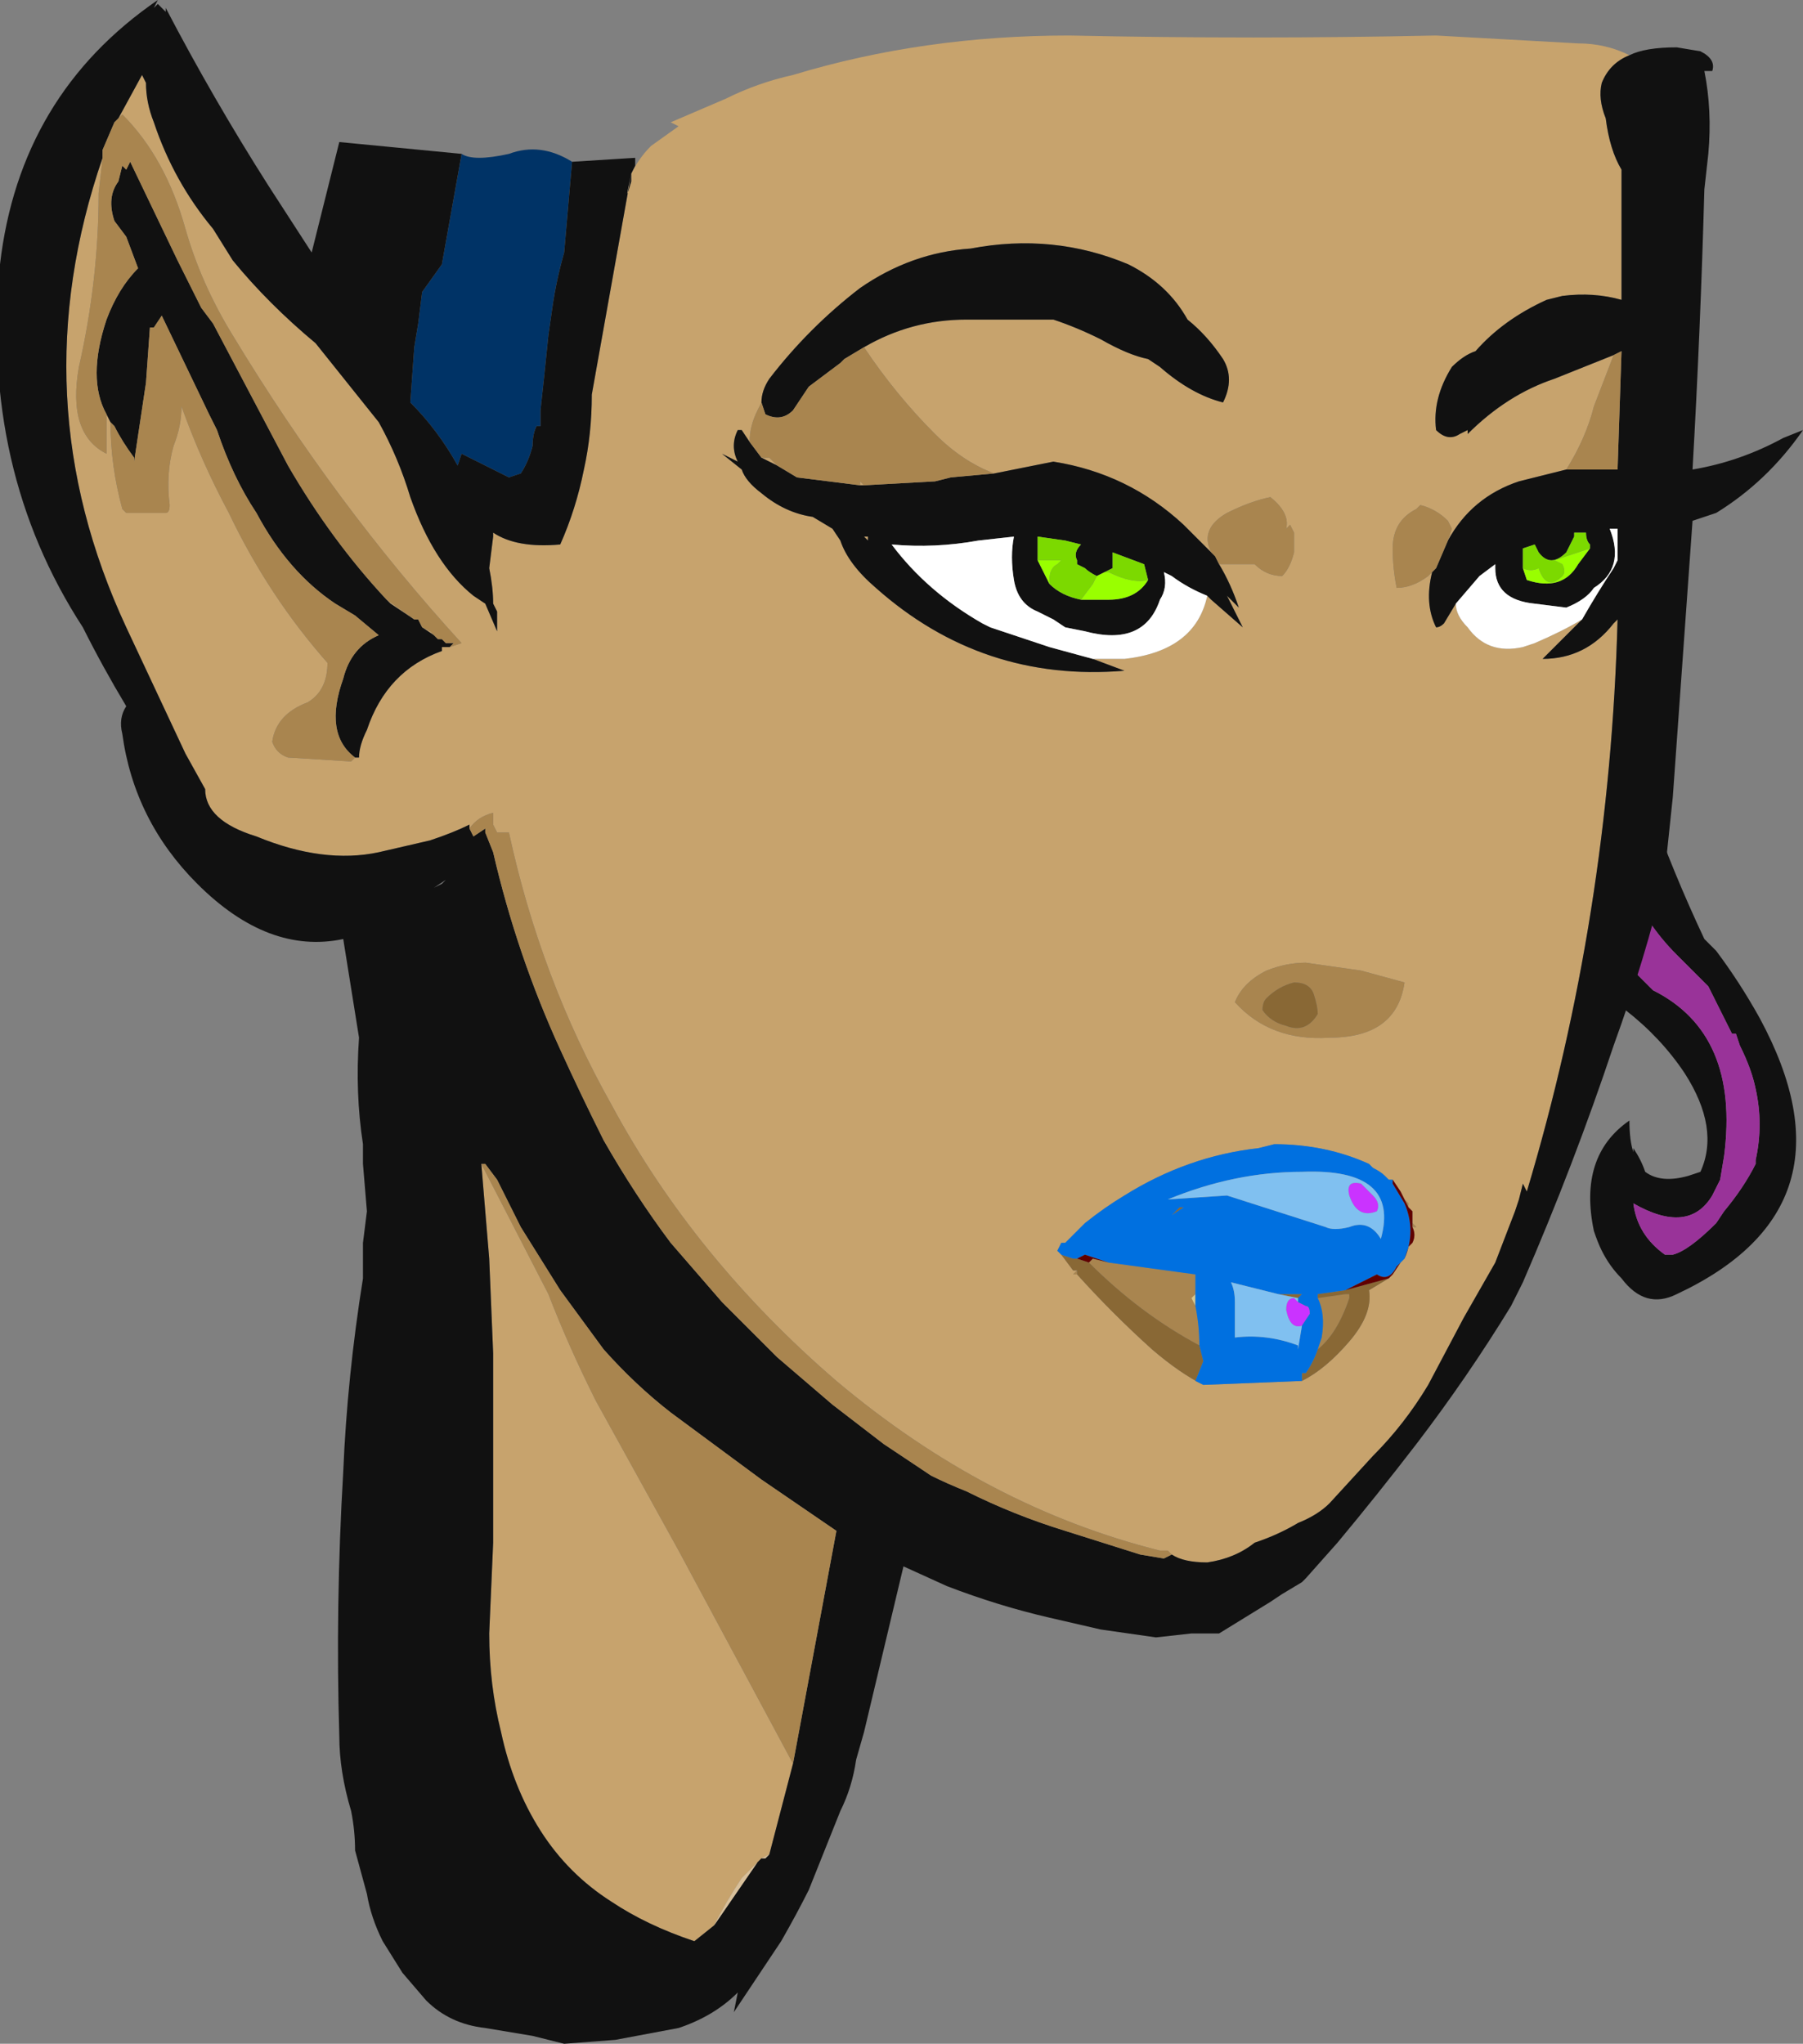 <?xml version="1.0" encoding="UTF-8" standalone="no"?>
<svg xmlns:ffdec="https://www.free-decompiler.com/flash" xmlns:xlink="http://www.w3.org/1999/xlink" ffdec:objectType="frame" height="181.3px" width="159.95px" xmlns="http://www.w3.org/2000/svg">
  <rect width="100%" height="100%" fill="#808080" stroke="none"/>
  <g transform="matrix(1.0, 0.0, 0.0, 1.0, 80.15, 65.45)">
    <use ffdec:characterId="1790" height="25.9" transform="matrix(7.0, 0.0, 0.0, 7.0, -80.15, -65.45)" width="22.85" xlink:href="#shape0"/>
  </g>
  <defs>
    <g id="shape0" transform="matrix(1.0, 0.0, 0.0, 1.0, 11.45, 9.35)">
      <path d="M9.2 1.85 L9.45 0.85 Q9.75 1.7 10.15 2.55 L10.3 2.7 Q10.6 3.1 10.85 3.55 12.15 5.95 9.8 7.05 9.4 7.25 9.1 6.85 8.95 6.7 8.85 6.5 8.8 6.4 8.75 6.25 8.55 5.3 9.2 4.85 9.2 5.1 9.25 5.25 L9.25 5.2 Q9.35 5.35 9.4 5.5 9.6 5.65 9.95 5.55 L10.1 5.5 Q10.35 4.95 9.9 4.25 9.6 3.8 9.15 3.45 L9.0 2.8 9.05 2.75 9.5 3.2 Q10.6 3.75 10.4 5.3 L10.35 5.6 10.25 5.8 Q9.95 6.3 9.25 5.9 9.3 6.3 9.65 6.55 L9.7 6.55 9.75 6.55 Q9.95 6.5 10.3 6.15 L10.4 6.0 Q10.65 5.7 10.8 5.4 L10.8 5.35 Q10.9 4.9 10.8 4.45 10.75 4.2 10.6 3.9 L10.55 3.75 10.5 3.75 10.2 3.15 9.8 2.75 Q9.4 2.35 9.2 1.85" fill="#111111" fill-rule="evenodd" stroke="none"/>
      <path d="M9.0 2.8 L9.2 1.85 Q9.4 2.35 9.8 2.75 L10.2 3.15 10.5 3.75 10.55 3.75 10.6 3.9 Q10.75 4.2 10.8 4.45 10.9 4.9 10.8 5.35 L10.8 5.4 Q10.65 5.7 10.4 6.0 L10.3 6.15 Q9.95 6.5 9.75 6.55 L9.7 6.55 9.65 6.55 Q9.3 6.3 9.25 5.9 9.95 6.3 10.25 5.8 L10.35 5.6 10.4 5.3 Q10.6 3.75 9.5 3.2 L9.05 2.75 9.0 2.8" fill="#993399" fill-rule="evenodd" stroke="none"/>
      <path d="M-3.45 -7.15 Q-3.35 -7.35 -3.2 -7.5 L-2.85 -7.75 -2.95 -7.8 -2.25 -8.1 Q-1.85 -8.3 -1.4 -8.4 0.25 -8.9 2.1 -8.9 4.45 -8.85 6.75 -8.9 L8.55 -8.8 Q8.9 -8.8 9.2 -8.65 8.95 -8.55 8.85 -8.3 8.8 -8.1 8.9 -7.85 8.95 -7.45 9.1 -7.2 L9.1 -5.55 Q8.75 -5.65 8.35 -5.6 L8.15 -5.55 Q7.6 -5.3 7.25 -4.9 7.1 -4.85 6.95 -4.7 6.7 -4.3 6.75 -3.9 6.9 -3.75 7.05 -3.85 L7.15 -3.9 7.15 -3.85 Q7.65 -4.35 8.25 -4.55 L9.0 -4.85 8.75 -4.2 Q8.65 -3.8 8.4 -3.4 L7.8 -3.25 Q7.2 -3.05 6.9 -2.5 L6.95 -2.65 6.9 -2.75 Q6.75 -2.9 6.55 -2.95 L6.5 -2.9 Q6.2 -2.75 6.2 -2.4 6.2 -2.15 6.25 -1.9 6.45 -1.9 6.65 -2.05 L6.7 -2.1 Q6.6 -1.7 6.75 -1.4 6.8 -1.4 6.85 -1.45 L7.0 -1.7 Q7.0 -1.55 7.15 -1.4 7.4 -1.05 7.85 -1.15 L8.0 -1.2 Q8.35 -1.35 8.6 -1.5 L8.1 -1.0 Q8.65 -1.0 9.0 -1.45 L9.05 -1.5 Q8.95 2.25 7.9 5.75 L7.85 5.65 7.8 5.85 7.75 6.0 7.5 6.65 7.1 7.35 6.65 8.2 Q6.35 8.7 5.95 9.1 L5.4 9.7 Q5.25 9.85 5.0 9.95 4.75 10.1 4.45 10.2 4.2 10.4 3.85 10.45 3.55 10.45 3.4 10.35 L3.35 10.3 3.25 10.3 Q1.05 9.75 -0.85 8.15 -2.65 6.6 -3.7 4.65 -4.6 3.05 -5.0 1.2 L-5.15 1.2 -5.2 1.1 -5.2 0.95 Q-5.4 1.0 -5.5 1.15 L-5.5 1.1 Q-5.7 1.2 -6.0 1.3 L-6.65 1.45 Q-7.35 1.6 -8.2 1.25 -8.85 1.05 -8.85 0.65 L-9.1 0.2 -9.85 -1.4 Q-11.2 -4.3 -10.15 -7.35 L-10.2 -6.9 Q-10.2 -5.8 -10.45 -4.7 -10.6 -3.85 -10.1 -3.6 L-10.1 -4.1 -10.05 -4.0 Q-10.05 -3.45 -9.9 -2.9 L-9.85 -2.85 -9.35 -2.85 Q-9.3 -2.85 -9.3 -2.95 -9.35 -3.35 -9.25 -3.7 -9.15 -3.95 -9.15 -4.2 -8.9 -3.5 -8.55 -2.85 -8.05 -1.8 -7.3 -0.95 -7.3 -0.6 -7.55 -0.45 -7.95 -0.3 -8.0 0.05 -7.95 0.2 -7.8 0.25 L-7.0 0.3 -6.95 0.25 -6.9 0.25 Q-6.9 0.1 -6.8 -0.1 -6.55 -0.85 -5.85 -1.1 L-5.85 -1.15 -5.75 -1.15 -5.6 -1.2 Q-7.2 -2.95 -8.5 -5.1 -8.9 -5.75 -9.1 -6.45 -9.35 -7.35 -9.9 -7.9 L-10.0 -7.8 -9.95 -7.85 -9.65 -8.4 -9.6 -8.3 Q-9.6 -8.05 -9.5 -7.8 -9.25 -7.05 -8.75 -6.45 L-8.5 -6.05 Q-8.05 -5.5 -7.45 -5.0 -7.05 -4.5 -6.65 -4.0 -6.4 -3.55 -6.25 -3.05 -5.95 -2.2 -5.45 -1.8 L-5.3 -1.7 -5.15 -1.35 -5.15 -1.6 -5.2 -1.7 Q-5.2 -1.9 -5.25 -2.15 L-5.2 -2.55 -5.2 -2.6 Q-4.9 -2.4 -4.35 -2.45 -4.15 -2.9 -4.05 -3.4 -3.95 -3.85 -3.95 -4.35 L-3.45 -7.15 Q-3.55 -6.7 -3.45 -7.05 L-3.45 -7.15 M-0.5 -4.95 Q0.1 -5.3 0.8 -5.3 L1.9 -5.3 Q2.2 -5.2 2.5 -5.05 2.85 -4.85 3.1 -4.8 L3.25 -4.7 Q3.65 -4.35 4.05 -4.25 4.2 -4.55 4.05 -4.8 3.85 -5.1 3.6 -5.3 3.35 -5.75 2.85 -6.0 1.9 -6.4 0.85 -6.2 0.1 -6.15 -0.55 -5.7 -1.2 -5.2 -1.7 -4.55 -1.8 -4.4 -1.8 -4.25 L-1.85 -4.15 Q-1.95 -3.95 -1.95 -3.75 L-2.05 -3.9 -2.1 -3.9 Q-2.2 -3.7 -2.1 -3.5 L-2.3 -3.6 -2.05 -3.4 Q-2.0 -3.25 -1.8 -3.1 -1.5 -2.85 -1.15 -2.8 L-0.9 -2.65 -0.8 -2.5 Q-0.7 -2.2 -0.35 -1.9 1.0 -0.7 2.8 -0.85 L2.4 -1.0 2.8 -1.0 Q3.7 -1.1 3.85 -1.8 L3.9 -1.75 4.3 -1.4 4.1 -1.8 4.25 -1.65 Q4.15 -1.95 4.0 -2.2 L4.45 -2.2 Q4.6 -2.05 4.8 -2.05 4.9 -2.15 4.95 -2.35 L4.95 -2.6 4.9 -2.7 4.85 -2.65 Q4.9 -2.85 4.65 -3.05 4.4 -3.0 4.1 -2.85 3.75 -2.65 3.9 -2.35 L3.55 -2.7 Q2.85 -3.35 1.9 -3.5 L1.15 -3.35 Q0.75 -3.5 0.4 -3.85 -0.1 -4.35 -0.5 -4.95 M-5.95 -1.3 L-6.1 -1.4 -6.0 -1.35 -5.95 -1.3 M-6.2 -1.5 L-6.5 -1.7 -6.55 -1.75 -6.2 -1.5 M-1.8 -3.55 L-1.7 -3.55 -1.6 -3.45 -1.8 -3.55 M-0.55 -3.2 L-0.55 -3.25 -0.5 -3.2 -0.55 -3.2 M-0.45 -2.5 L-0.5 -2.55 -0.45 -2.55 -0.45 -2.5 M-1.4 -1.45 L-1.4 -1.45 M-5.35 5.4 L-4.5 7.05 Q-4.25 7.7 -3.9 8.4 L-2.85 10.3 -1.4 13.0 -1.7 14.15 -1.8 14.2 -1.85 14.25 -2.05 14.45 Q-2.25 14.75 -2.4 15.05 L-2.65 15.25 Q-3.25 15.05 -3.7 14.75 -4.25 14.4 -4.6 13.85 -4.95 13.3 -5.1 12.6 -5.25 12.0 -5.25 11.35 L-5.2 10.2 -5.2 7.8 -5.25 6.6 -5.35 5.4 M6.35 3.1 L5.8 2.95 5.1 2.85 Q4.85 2.85 4.6 2.95 4.3 3.1 4.2 3.35 4.65 3.85 5.4 3.8 6.25 3.8 6.35 3.1 M6.2 5.6 L6.15 5.6 6.1 5.55 Q6.05 5.5 5.95 5.45 L5.9 5.4 Q5.35 5.15 4.7 5.15 L4.5 5.2 Q3.6 5.3 2.8 5.8 2.55 5.95 2.3 6.15 L2.05 6.4 2.0 6.4 1.95 6.5 2.0 6.55 2.15 6.75 2.2 6.75 2.15 6.8 2.2 6.8 Q2.65 7.3 3.15 7.75 3.5 8.05 3.8 8.2 L5.05 8.15 Q5.35 8.0 5.65 7.65 5.95 7.3 5.9 7.0 L6.15 6.85 6.2 6.8 6.3 6.65 6.35 6.6 6.4 6.45 6.45 6.4 Q6.5 6.3 6.45 6.2 L6.5 6.2 6.45 6.15 6.45 6.0 6.4 5.95 6.4 5.9 6.35 5.85 6.3 5.75 6.2 5.6 M0.95 4.65 L0.95 4.65" fill="#c7a36d" fill-rule="evenodd" stroke="none"/>
      <path d="M-5.6 -7.4 Q-5.45 -7.3 -5.0 -7.4 -4.6 -7.55 -4.2 -7.3 L-4.3 -6.15 Q-4.4 -5.8 -4.45 -5.45 L-4.5 -5.1 Q-4.55 -4.6 -4.6 -4.15 L-4.6 -3.95 -4.65 -3.95 Q-4.7 -3.85 -4.7 -3.7 -4.75 -3.5 -4.85 -3.35 L-5.0 -3.3 -5.6 -3.6 -5.65 -3.45 Q-5.9 -3.9 -6.25 -4.25 L-6.2 -4.95 -6.15 -5.25 -6.1 -5.65 -5.85 -6.0 -5.6 -7.4" fill="#003366" fill-rule="evenodd" stroke="none"/>
      <path d="M9.2 -8.65 Q9.4 -8.75 9.8 -8.75 L10.1 -8.7 Q10.3 -8.6 10.25 -8.45 L10.15 -8.45 Q10.25 -7.95 10.2 -7.4 L10.15 -6.95 Q10.1 -5.15 10.0 -3.4 10.6 -3.5 11.15 -3.8 L11.4 -3.9 Q10.95 -3.25 10.3 -2.85 L10.0 -2.75 9.75 0.75 9.65 1.7 9.65 1.75 Q9.4 2.8 9.0 3.9 8.5 5.4 7.85 6.9 L7.7 7.2 Q7.15 8.1 6.5 8.95 6.0 9.6 5.5 10.2 L5.1 10.65 5.05 10.7 4.8 10.85 4.65 10.95 4.0 11.35 3.65 11.35 3.2 11.4 2.5 11.3 1.85 11.15 Q1.2 11.0 0.55 10.75 L0.0 10.5 -0.5 12.6 -0.6 12.95 Q-0.65 13.3 -0.8 13.6 L-1.2 14.6 Q-1.35 14.9 -1.55 15.25 L-2.15 16.15 -2.1 15.9 Q-2.4 16.2 -2.85 16.35 L-3.65 16.5 -4.3 16.55 -4.7 16.45 -5.3 16.35 Q-5.75 16.3 -6.05 16.0 L-6.35 15.65 -6.6 15.25 Q-6.75 14.95 -6.8 14.65 L-6.95 14.1 Q-6.95 13.85 -7.0 13.6 -7.15 13.1 -7.15 12.65 -7.2 11.0 -7.1 9.3 -7.05 8.1 -6.85 6.85 L-6.85 6.4 -6.8 6.0 -6.85 5.4 -6.85 5.15 Q-6.95 4.5 -6.9 3.8 L-7.1 2.55 Q-8.05 2.75 -8.95 1.85 -9.75 1.05 -9.9 -0.05 -9.95 -0.25 -9.85 -0.4 -10.15 -0.9 -10.4 -1.4 -11.7 -3.4 -11.45 -6.0 -11.2 -8.15 -9.45 -9.35 L-9.5 -9.25 -9.45 -9.3 -9.35 -9.2 -9.35 -9.25 Q-8.75 -8.1 -8.05 -7.0 L-7.5 -6.15 -7.15 -7.55 -5.6 -7.4 -5.85 -6.0 -6.1 -5.65 -6.15 -5.25 -6.2 -4.95 -6.25 -4.25 Q-5.9 -3.9 -5.65 -3.45 L-5.6 -3.6 -5.0 -3.3 -4.85 -3.35 Q-4.75 -3.5 -4.7 -3.7 -4.7 -3.85 -4.65 -3.95 L-4.6 -3.95 -4.6 -4.15 Q-4.55 -4.6 -4.5 -5.1 L-4.45 -5.45 Q-4.4 -5.8 -4.3 -6.15 L-4.2 -7.3 -3.4 -7.35 -3.4 -7.25 -3.45 -7.15 -3.95 -4.35 Q-3.95 -3.85 -4.05 -3.4 -4.15 -2.9 -4.35 -2.45 -4.9 -2.4 -5.2 -2.6 L-5.2 -2.55 -5.25 -2.15 Q-5.2 -1.9 -5.2 -1.7 L-5.15 -1.6 -5.15 -1.35 -5.3 -1.7 -5.45 -1.8 Q-5.95 -2.2 -6.25 -3.05 -6.4 -3.55 -6.65 -4.0 -7.05 -4.5 -7.45 -5.0 -8.05 -5.5 -8.5 -6.05 L-8.75 -6.45 Q-9.25 -7.05 -9.5 -7.8 -9.6 -8.05 -9.6 -8.3 L-9.65 -8.4 -9.95 -7.85 -10.0 -7.8 -10.15 -7.45 -10.15 -7.35 Q-11.2 -4.3 -9.85 -1.4 L-9.1 0.2 -8.85 0.65 Q-8.85 1.05 -8.2 1.25 -7.35 1.6 -6.65 1.45 L-6.0 1.3 Q-5.7 1.2 -5.5 1.1 L-5.5 1.15 -5.45 1.25 -5.3 1.15 -5.3 1.2 -5.2 1.45 Q-4.9 2.75 -4.35 3.95 -4.1 4.5 -3.8 5.1 -3.4 5.8 -2.95 6.4 L-2.3 7.15 -1.6 7.85 -0.9 8.45 -0.25 8.95 0.35 9.35 Q0.55 9.45 0.8 9.55 1.4 9.85 2.05 10.05 L3.0 10.35 3.3 10.4 3.4 10.35 Q3.55 10.45 3.85 10.45 4.2 10.4 4.45 10.2 4.75 10.1 5.0 9.95 5.25 9.85 5.4 9.7 L5.95 9.1 Q6.35 8.7 6.65 8.2 L7.1 7.35 7.5 6.65 7.75 6.0 7.8 5.85 7.85 5.65 7.9 5.75 Q8.95 2.25 9.05 -1.5 L9.0 -1.45 Q8.65 -1.0 8.1 -1.0 L8.6 -1.5 Q8.8 -1.85 9.0 -2.15 L9.05 -2.25 9.05 -2.65 8.95 -2.65 Q9.15 -2.15 8.75 -1.9 8.65 -1.75 8.4 -1.65 L8.0 -1.7 Q7.5 -1.75 7.5 -2.15 L7.5 -2.2 7.3 -2.05 7.0 -1.7 6.85 -1.45 Q6.8 -1.4 6.75 -1.4 6.6 -1.7 6.7 -2.1 L6.75 -2.15 6.9 -2.5 Q7.2 -3.05 7.8 -3.25 L8.4 -3.4 9.05 -3.4 9.1 -4.9 9.0 -4.85 8.25 -4.55 Q7.65 -4.35 7.15 -3.85 L7.15 -3.9 7.05 -3.85 Q6.9 -3.75 6.75 -3.9 6.7 -4.3 6.95 -4.7 7.1 -4.85 7.25 -4.9 7.6 -5.3 8.15 -5.55 L8.35 -5.6 Q8.75 -5.65 9.1 -5.55 L9.1 -7.2 Q8.95 -7.45 8.9 -7.85 8.8 -8.1 8.85 -8.3 8.95 -8.55 9.2 -8.65 M-5.75 -1.15 L-5.85 -1.15 -5.85 -1.1 Q-6.55 -0.85 -6.8 -0.1 -6.9 0.1 -6.9 0.25 L-6.95 0.25 Q-7.35 -0.05 -7.1 -0.75 -7.0 -1.15 -6.65 -1.3 L-6.95 -1.55 -7.2 -1.7 Q-7.8 -2.1 -8.2 -2.85 -8.5 -3.3 -8.7 -3.9 L-8.8 -4.1 -9.4 -5.35 -9.5 -5.2 -9.55 -5.2 -9.6 -4.5 -9.75 -3.5 -9.75 -3.55 Q-9.9 -3.75 -10.0 -3.95 L-10.05 -4.0 -10.1 -4.1 Q-10.35 -4.55 -10.1 -5.3 -9.95 -5.7 -9.7 -5.95 L-9.85 -6.35 -10.0 -6.55 Q-10.1 -6.85 -9.95 -7.05 L-9.9 -7.25 -9.85 -7.2 -9.8 -7.3 -9.2 -6.05 -8.9 -5.45 -8.75 -5.25 -7.8 -3.45 Q-7.25 -2.5 -6.55 -1.75 L-6.5 -1.7 -6.2 -1.5 -6.15 -1.5 -6.1 -1.4 -5.95 -1.3 -5.9 -1.25 -5.85 -1.25 -5.8 -1.2 -5.7 -1.2 -5.75 -1.15 M-1.8 -4.25 Q-1.8 -4.4 -1.7 -4.55 -1.2 -5.2 -0.55 -5.7 0.1 -6.15 0.85 -6.2 1.9 -6.4 2.85 -6.0 3.35 -5.75 3.6 -5.3 3.85 -5.1 4.05 -4.8 4.2 -4.55 4.05 -4.25 3.65 -4.35 3.25 -4.7 L3.1 -4.8 Q2.85 -4.85 2.5 -5.05 2.2 -5.2 1.9 -5.3 L0.8 -5.3 Q0.1 -5.3 -0.5 -4.95 L-0.75 -4.8 -0.8 -4.75 -1.2 -4.45 -1.4 -4.15 Q-1.55 -4.0 -1.75 -4.1 L-1.8 -4.25 M1.15 -3.35 L1.9 -3.5 Q2.85 -3.35 3.55 -2.7 L3.9 -2.35 3.95 -2.3 4.0 -2.2 Q4.15 -1.95 4.25 -1.65 L4.1 -1.8 4.3 -1.4 3.9 -1.75 3.85 -1.8 Q3.6 -1.9 3.4 -2.05 L3.3 -2.1 Q3.35 -1.9 3.25 -1.75 3.05 -1.15 2.3 -1.35 L2.05 -1.4 1.9 -1.5 1.7 -1.6 Q1.45 -1.7 1.4 -2.0 1.35 -2.3 1.4 -2.55 L0.95 -2.5 Q0.4 -2.4 -0.15 -2.45 0.3 -1.85 1.0 -1.45 L1.1 -1.4 1.85 -1.15 2.4 -1.0 2.8 -0.85 Q1.0 -0.7 -0.35 -1.9 -0.7 -2.2 -0.8 -2.5 L-0.9 -2.65 -1.15 -2.8 Q-1.5 -2.85 -1.8 -3.1 -2.0 -3.25 -2.05 -3.4 L-2.3 -3.6 -2.1 -3.5 Q-2.2 -3.7 -2.1 -3.9 L-2.05 -3.9 -1.95 -3.75 -1.8 -3.55 -1.6 -3.45 -1.35 -3.3 -0.55 -3.2 -0.5 -3.2 0.4 -3.25 0.6 -3.3 1.15 -3.35 M1.7 -2.3 L1.7 -2.25 1.75 -2.15 Q1.8 -2.05 1.85 -1.95 2.0 -1.8 2.25 -1.75 L2.6 -1.75 Q2.95 -1.75 3.1 -2.0 L3.05 -2.2 2.65 -2.35 2.65 -2.15 2.55 -2.1 2.45 -2.05 Q2.35 -2.1 2.3 -2.15 L2.2 -2.2 2.2 -2.25 Q2.15 -2.35 2.25 -2.45 L2.05 -2.5 1.7 -2.55 1.7 -2.5 Q1.7 -2.4 1.7 -2.3 M7.85 -2.15 L7.9 -2.0 Q8.35 -1.85 8.55 -2.2 L8.7 -2.4 8.7 -2.45 Q8.65 -2.5 8.65 -2.6 L8.5 -2.6 8.5 -2.55 8.4 -2.35 Q8.2 -2.15 8.05 -2.35 L8.0 -2.45 7.85 -2.4 7.85 -2.15 M-0.45 -2.5 L-0.45 -2.55 -0.5 -2.55 -0.45 -2.5 M-1.4 -1.45 L-1.4 -1.45 M-3.45 -7.15 L-3.45 -7.05 Q-3.55 -6.7 -3.45 -7.15 M-1.4 13.0 L-0.85 10.05 -1.8 9.4 -2.95 8.55 Q-3.4 8.2 -3.8 7.75 L-4.35 7.0 -4.85 6.2 -5.15 5.6 -5.3 5.4 -5.35 5.4 -5.25 6.6 -5.2 7.8 -5.2 10.2 -5.25 11.35 Q-5.25 12.0 -5.1 12.6 -4.95 13.3 -4.6 13.85 -4.25 14.4 -3.7 14.75 -3.25 15.05 -2.65 15.25 L-2.4 15.05 -1.85 14.25 -1.8 14.2 -1.75 14.2 -1.7 14.15 -1.4 13.0 M-5.85 1.85 L-5.8 1.8 -5.95 1.9 -5.85 1.85" fill="#111111" fill-rule="evenodd" stroke="none"/>
      <path d="M-10.0 -7.8 L-9.9 -7.9 Q-9.35 -7.35 -9.1 -6.45 -8.9 -5.75 -8.5 -5.1 -7.2 -2.95 -5.6 -1.2 L-5.75 -1.15 -5.7 -1.2 -5.8 -1.2 -5.85 -1.25 -5.9 -1.25 -5.95 -1.3 -6.0 -1.35 -6.1 -1.4 -6.15 -1.5 -6.2 -1.5 -6.55 -1.75 Q-7.25 -2.5 -7.8 -3.45 L-8.75 -5.25 -8.9 -5.45 -9.2 -6.05 -9.8 -7.3 -9.85 -7.2 -9.9 -7.25 -9.95 -7.05 Q-10.1 -6.85 -10.0 -6.55 L-9.85 -6.35 -9.7 -5.95 Q-9.95 -5.7 -10.1 -5.3 -10.35 -4.55 -10.1 -4.1 L-10.1 -3.6 Q-10.6 -3.85 -10.45 -4.7 -10.2 -5.8 -10.2 -6.9 L-10.15 -7.35 -10.15 -7.45 -10.0 -7.8 M-6.95 0.25 L-7.0 0.3 -7.8 0.25 Q-7.95 0.2 -8.0 0.05 -7.95 -0.3 -7.55 -0.45 -7.3 -0.6 -7.3 -0.95 -8.05 -1.8 -8.55 -2.85 -8.9 -3.5 -9.15 -4.2 -9.15 -3.95 -9.25 -3.7 -9.35 -3.35 -9.3 -2.95 -9.3 -2.85 -9.35 -2.85 L-9.85 -2.85 -9.9 -2.9 Q-10.05 -3.45 -10.05 -4.0 L-10.0 -3.95 Q-9.9 -3.75 -9.75 -3.55 L-9.75 -3.5 -9.6 -4.5 -9.55 -5.2 -9.5 -5.2 -9.4 -5.35 -8.8 -4.1 -8.7 -3.9 Q-8.5 -3.3 -8.2 -2.85 -7.8 -2.1 -7.2 -1.7 L-6.95 -1.55 -6.65 -1.3 Q-7.0 -1.15 -7.1 -0.75 -7.35 -0.05 -6.95 0.25 M-5.5 1.15 Q-5.4 1.0 -5.2 0.95 L-5.2 1.1 -5.15 1.2 -5.0 1.2 Q-4.6 3.05 -3.7 4.65 -2.65 6.6 -0.85 8.15 1.05 9.75 3.25 10.3 L3.35 10.3 3.4 10.35 3.3 10.4 3.0 10.35 2.05 10.05 Q1.4 9.85 0.8 9.55 0.55 9.45 0.35 9.35 L-0.25 8.95 -0.9 8.45 -1.6 7.85 -2.3 7.15 -2.95 6.4 Q-3.4 5.8 -3.8 5.1 -4.1 4.5 -4.35 3.95 -4.9 2.75 -5.2 1.45 L-5.3 1.2 -5.3 1.15 -5.45 1.25 -5.5 1.15 M6.7 -2.1 L6.65 -2.05 Q6.45 -1.9 6.25 -1.9 6.2 -2.15 6.2 -2.4 6.2 -2.75 6.5 -2.9 L6.55 -2.95 Q6.75 -2.9 6.9 -2.75 L6.95 -2.65 6.9 -2.5 6.75 -2.15 6.7 -2.1 M8.4 -3.4 Q8.65 -3.8 8.75 -4.2 L9.0 -4.85 9.1 -4.9 9.05 -3.4 8.4 -3.4 M-0.5 -4.95 Q-0.1 -4.35 0.4 -3.85 0.75 -3.5 1.15 -3.35 L0.6 -3.3 0.4 -3.25 -0.5 -3.2 -0.55 -3.25 -0.55 -3.2 -1.35 -3.3 -1.6 -3.45 -1.7 -3.55 -1.8 -3.55 -1.95 -3.75 Q-1.95 -3.95 -1.85 -4.15 L-1.8 -4.25 -1.75 -4.1 Q-1.55 -4.0 -1.4 -4.15 L-1.2 -4.45 -0.8 -4.75 -0.75 -4.8 -0.5 -4.95 M3.9 -2.35 Q3.75 -2.65 4.1 -2.85 4.4 -3.0 4.65 -3.05 4.9 -2.85 4.85 -2.65 L4.9 -2.7 4.95 -2.6 4.95 -2.35 Q4.9 -2.15 4.8 -2.05 4.6 -2.05 4.45 -2.2 L4.0 -2.2 3.95 -2.3 3.9 -2.35 M-5.35 5.4 L-5.3 5.4 -5.15 5.6 -4.85 6.2 -4.35 7.0 -3.8 7.75 Q-3.4 8.2 -2.95 8.55 L-1.8 9.4 -0.85 10.05 -1.4 13.0 -2.85 10.3 -3.9 8.4 Q-4.25 7.7 -4.5 7.05 L-5.35 5.4 M6.35 3.1 Q6.25 3.8 5.4 3.8 4.65 3.85 4.2 3.35 4.3 3.1 4.6 2.95 4.85 2.85 5.1 2.85 L5.8 2.95 6.35 3.1 M2.6 6.65 L3.7 6.8 3.7 7.0 3.7 7.05 3.65 7.1 3.7 7.2 Q3.75 7.45 3.75 7.7 3.0 7.3 2.35 6.65 L2.4 6.6 2.6 6.65 M5.25 7.75 L5.3 7.6 Q5.35 7.3 5.25 7.1 L5.6 7.05 5.65 7.05 5.65 7.1 Q5.5 7.55 5.25 7.75 M6.35 5.85 L6.4 5.9 6.4 5.95 6.35 5.85 M6.45 6.15 L6.5 6.2 6.45 6.2 6.45 6.15 M5.2 3.25 Q5.15 3.1 4.95 3.1 4.75 3.15 4.6 3.3 4.55 3.35 4.55 3.45 4.65 3.6 4.85 3.65 5.1 3.75 5.25 3.5 5.25 3.4 5.2 3.25 M2.2 6.75 L2.2 6.8 2.15 6.8 2.2 6.75" fill="#a9854f" fill-rule="evenodd" stroke="none"/>
      <path d="M-1.7 14.15 L-1.75 14.2 -1.8 14.2 -1.7 14.15 M-1.85 14.25 L-2.4 15.05 Q-2.25 14.75 -2.05 14.45 L-1.85 14.25" fill="#d9c09a" fill-rule="evenodd" stroke="none"/>
      <path d="M2.0 6.55 L2.15 6.6 2.2 6.6 2.35 6.65 Q3.0 7.3 3.75 7.7 L3.8 7.9 3.7 8.15 3.8 8.2 Q3.5 8.05 3.15 7.75 2.65 7.3 2.2 6.8 L2.2 6.75 2.15 6.75 2.0 6.55 M5.05 8.15 L5.05 8.05 5.1 8.05 Q5.2 7.9 5.25 7.75 5.5 7.55 5.65 7.1 L5.65 7.05 5.6 7.05 5.25 7.1 5.25 7.05 5.6 7.0 6.15 6.85 5.9 7.0 Q5.95 7.3 5.65 7.65 5.35 8.0 5.05 8.15 M5.2 3.25 Q5.25 3.4 5.25 3.5 5.1 3.75 4.85 3.65 4.65 3.6 4.55 3.45 4.55 3.35 4.6 3.3 4.75 3.15 4.95 3.1 5.15 3.1 5.2 3.25 M4.75 7.05 L5.05 7.05 5.0 7.1 4.75 7.05 M3.5 5.95 L3.55 5.95 3.4 6.05 3.5 5.95" fill="#896835" fill-rule="evenodd" stroke="none"/>
      <path d="M3.7 7.0 L3.7 7.2 3.65 7.1 3.7 7.05 3.7 7.0" fill="#d9c88d" fill-rule="evenodd" stroke="none"/>
      <path d="M6.0 6.0 Q5.75 6.1 5.65 5.8 5.6 5.6 5.8 5.65 L5.95 5.8 Q6.05 5.9 6.0 6.0 M5.0 7.15 L5.1 7.2 Q5.15 7.2 5.15 7.3 L5.05 7.45 Q4.9 7.5 4.85 7.25 4.85 7.1 4.95 7.1 L5.0 7.15" fill="#ca33ff" fill-rule="evenodd" stroke="none"/>
      <path d="M8.6 -1.5 Q8.35 -1.35 8.0 -1.2 L7.85 -1.15 Q7.4 -1.05 7.15 -1.4 7.0 -1.55 7.0 -1.7 L7.3 -2.05 7.5 -2.2 7.5 -2.15 Q7.5 -1.75 8.0 -1.7 L8.4 -1.65 Q8.65 -1.75 8.75 -1.9 9.15 -2.15 8.95 -2.65 L9.05 -2.65 9.05 -2.25 9.0 -2.15 Q8.8 -1.85 8.6 -1.5 M3.85 -1.8 Q3.7 -1.1 2.8 -1.0 L2.4 -1.0 1.85 -1.15 1.1 -1.4 1.0 -1.45 Q0.3 -1.85 -0.15 -2.45 0.4 -2.4 0.95 -2.5 L1.4 -2.55 Q1.35 -2.3 1.4 -2.0 1.45 -1.7 1.7 -1.6 L1.9 -1.5 2.05 -1.4 2.3 -1.35 Q3.05 -1.15 3.25 -1.75 3.35 -1.9 3.3 -2.1 L3.4 -2.05 Q3.6 -1.9 3.85 -1.8" fill="#ffffff" fill-rule="evenodd" stroke="none"/>
      <path d="M1.85 -1.95 Q1.8 -2.05 1.75 -2.15 L1.7 -2.25 1.7 -2.3 1.7 -2.25 2.0 -2.25 1.95 -2.2 Q1.85 -2.15 1.85 -2.0 L1.85 -1.95 M2.45 -2.05 L2.55 -2.1 2.6 -2.1 Q2.9 -1.95 3.1 -2.0 2.95 -1.75 2.6 -1.75 L2.25 -1.75 2.4 -1.95 2.45 -2.05 M8.7 -2.4 L8.55 -2.2 Q8.35 -1.85 7.9 -2.0 L7.85 -2.15 Q7.95 -2.1 8.05 -2.15 L8.05 -2.15 Q8.15 -1.85 8.35 -2.05 8.4 -2.1 8.35 -2.2 L8.25 -2.25 8.7 -2.4" fill="#99ff00" fill-rule="evenodd" stroke="none"/>
      <path d="M1.85 -1.95 L1.85 -2.0 Q1.85 -2.15 1.95 -2.2 L2.0 -2.25 1.7 -2.25 1.7 -2.3 Q1.7 -2.4 1.7 -2.5 L1.7 -2.55 2.05 -2.5 2.25 -2.45 Q2.15 -2.35 2.2 -2.25 L2.2 -2.2 2.3 -2.15 Q2.35 -2.1 2.45 -2.05 L2.4 -1.95 2.25 -1.75 Q2.0 -1.8 1.85 -1.95 M2.55 -2.1 L2.65 -2.15 2.65 -2.35 3.05 -2.2 3.1 -2.0 Q2.9 -1.95 2.6 -2.1 L2.55 -2.1 M7.85 -2.15 L7.85 -2.4 8.0 -2.45 8.05 -2.35 Q8.2 -2.15 8.4 -2.35 L8.5 -2.55 8.5 -2.6 8.65 -2.6 Q8.65 -2.5 8.7 -2.45 L8.7 -2.4 8.25 -2.25 8.35 -2.2 Q8.4 -2.1 8.35 -2.05 8.15 -1.85 8.05 -2.15 L8.05 -2.15 Q7.95 -2.1 7.85 -2.15" fill="#7cd900" fill-rule="evenodd" stroke="none"/>
      <path d="M2.0 6.55 L1.95 6.5 2.0 6.4 2.05 6.4 2.3 6.15 Q2.55 5.95 2.8 5.8 3.6 5.3 4.5 5.2 L4.7 5.15 Q5.35 5.15 5.9 5.4 L5.95 5.45 Q6.05 5.5 6.1 5.55 L6.15 5.6 6.2 5.6 6.2 5.65 6.35 5.9 Q6.5 6.25 6.35 6.6 L6.3 6.65 6.25 6.7 Q6.15 6.9 6.0 6.8 L5.6 7.0 5.25 7.05 5.25 7.1 Q5.35 7.3 5.3 7.6 L5.25 7.75 Q5.2 7.9 5.1 8.05 L5.05 8.05 5.05 8.15 3.8 8.2 3.7 8.15 3.8 7.9 3.75 7.7 Q3.75 7.45 3.7 7.2 L3.7 7.0 3.7 6.8 2.6 6.65 2.3 6.55 2.2 6.6 2.15 6.6 2.0 6.55 M4.75 7.05 L4.15 6.9 4.15 6.9 Q4.2 7.0 4.2 7.15 L4.2 7.6 Q4.6 7.55 5.0 7.7 L5.0 7.75 5.05 7.45 5.15 7.3 Q5.15 7.2 5.1 7.2 L5.0 7.15 5.0 7.1 5.05 7.05 4.75 7.05 M3.5 5.95 L3.4 6.05 3.55 5.95 3.5 5.95 M4.1 5.8 L5.35 6.2 Q5.45 6.25 5.65 6.2 5.9 6.1 6.05 6.35 6.3 5.45 5.05 5.5 4.2 5.5 3.35 5.85 L4.1 5.8" fill="#0070e0" fill-rule="evenodd" stroke="none"/>
      <path d="M6.0 6.0 Q6.05 5.9 5.95 5.8 L5.8 5.65 Q5.6 5.6 5.65 5.8 5.75 6.1 6.0 6.0 M5.05 7.45 L5.0 7.75 5.0 7.7 Q4.6 7.55 4.2 7.6 L4.2 7.15 Q4.2 7.0 4.15 6.9 L4.15 6.9 4.75 7.05 5.0 7.1 5.0 7.15 4.95 7.1 Q4.85 7.1 4.85 7.25 4.9 7.5 5.05 7.45 M4.1 5.8 L3.35 5.85 Q4.2 5.5 5.05 5.5 6.3 5.45 6.05 6.35 5.9 6.1 5.65 6.2 5.45 6.25 5.35 6.2 L4.1 5.8" fill="#80c0f0" fill-rule="evenodd" stroke="none"/>
      <path d="M2.2 6.6 L2.3 6.55 2.6 6.65 2.4 6.6 2.35 6.65 2.2 6.6 M5.6 7.0 L6.0 6.8 Q6.15 6.9 6.25 6.7 L6.3 6.65 6.2 6.8 6.15 6.85 5.6 7.0 M6.35 6.6 Q6.5 6.25 6.35 5.9 L6.2 5.65 6.2 5.6 6.3 5.75 6.35 5.85 6.4 5.95 6.45 6.0 6.45 6.15 6.45 6.2 Q6.5 6.3 6.45 6.4 L6.4 6.45 6.35 6.6" fill="#600000" fill-rule="evenodd" stroke="none"/>
    </g>
  </defs>
</svg>
